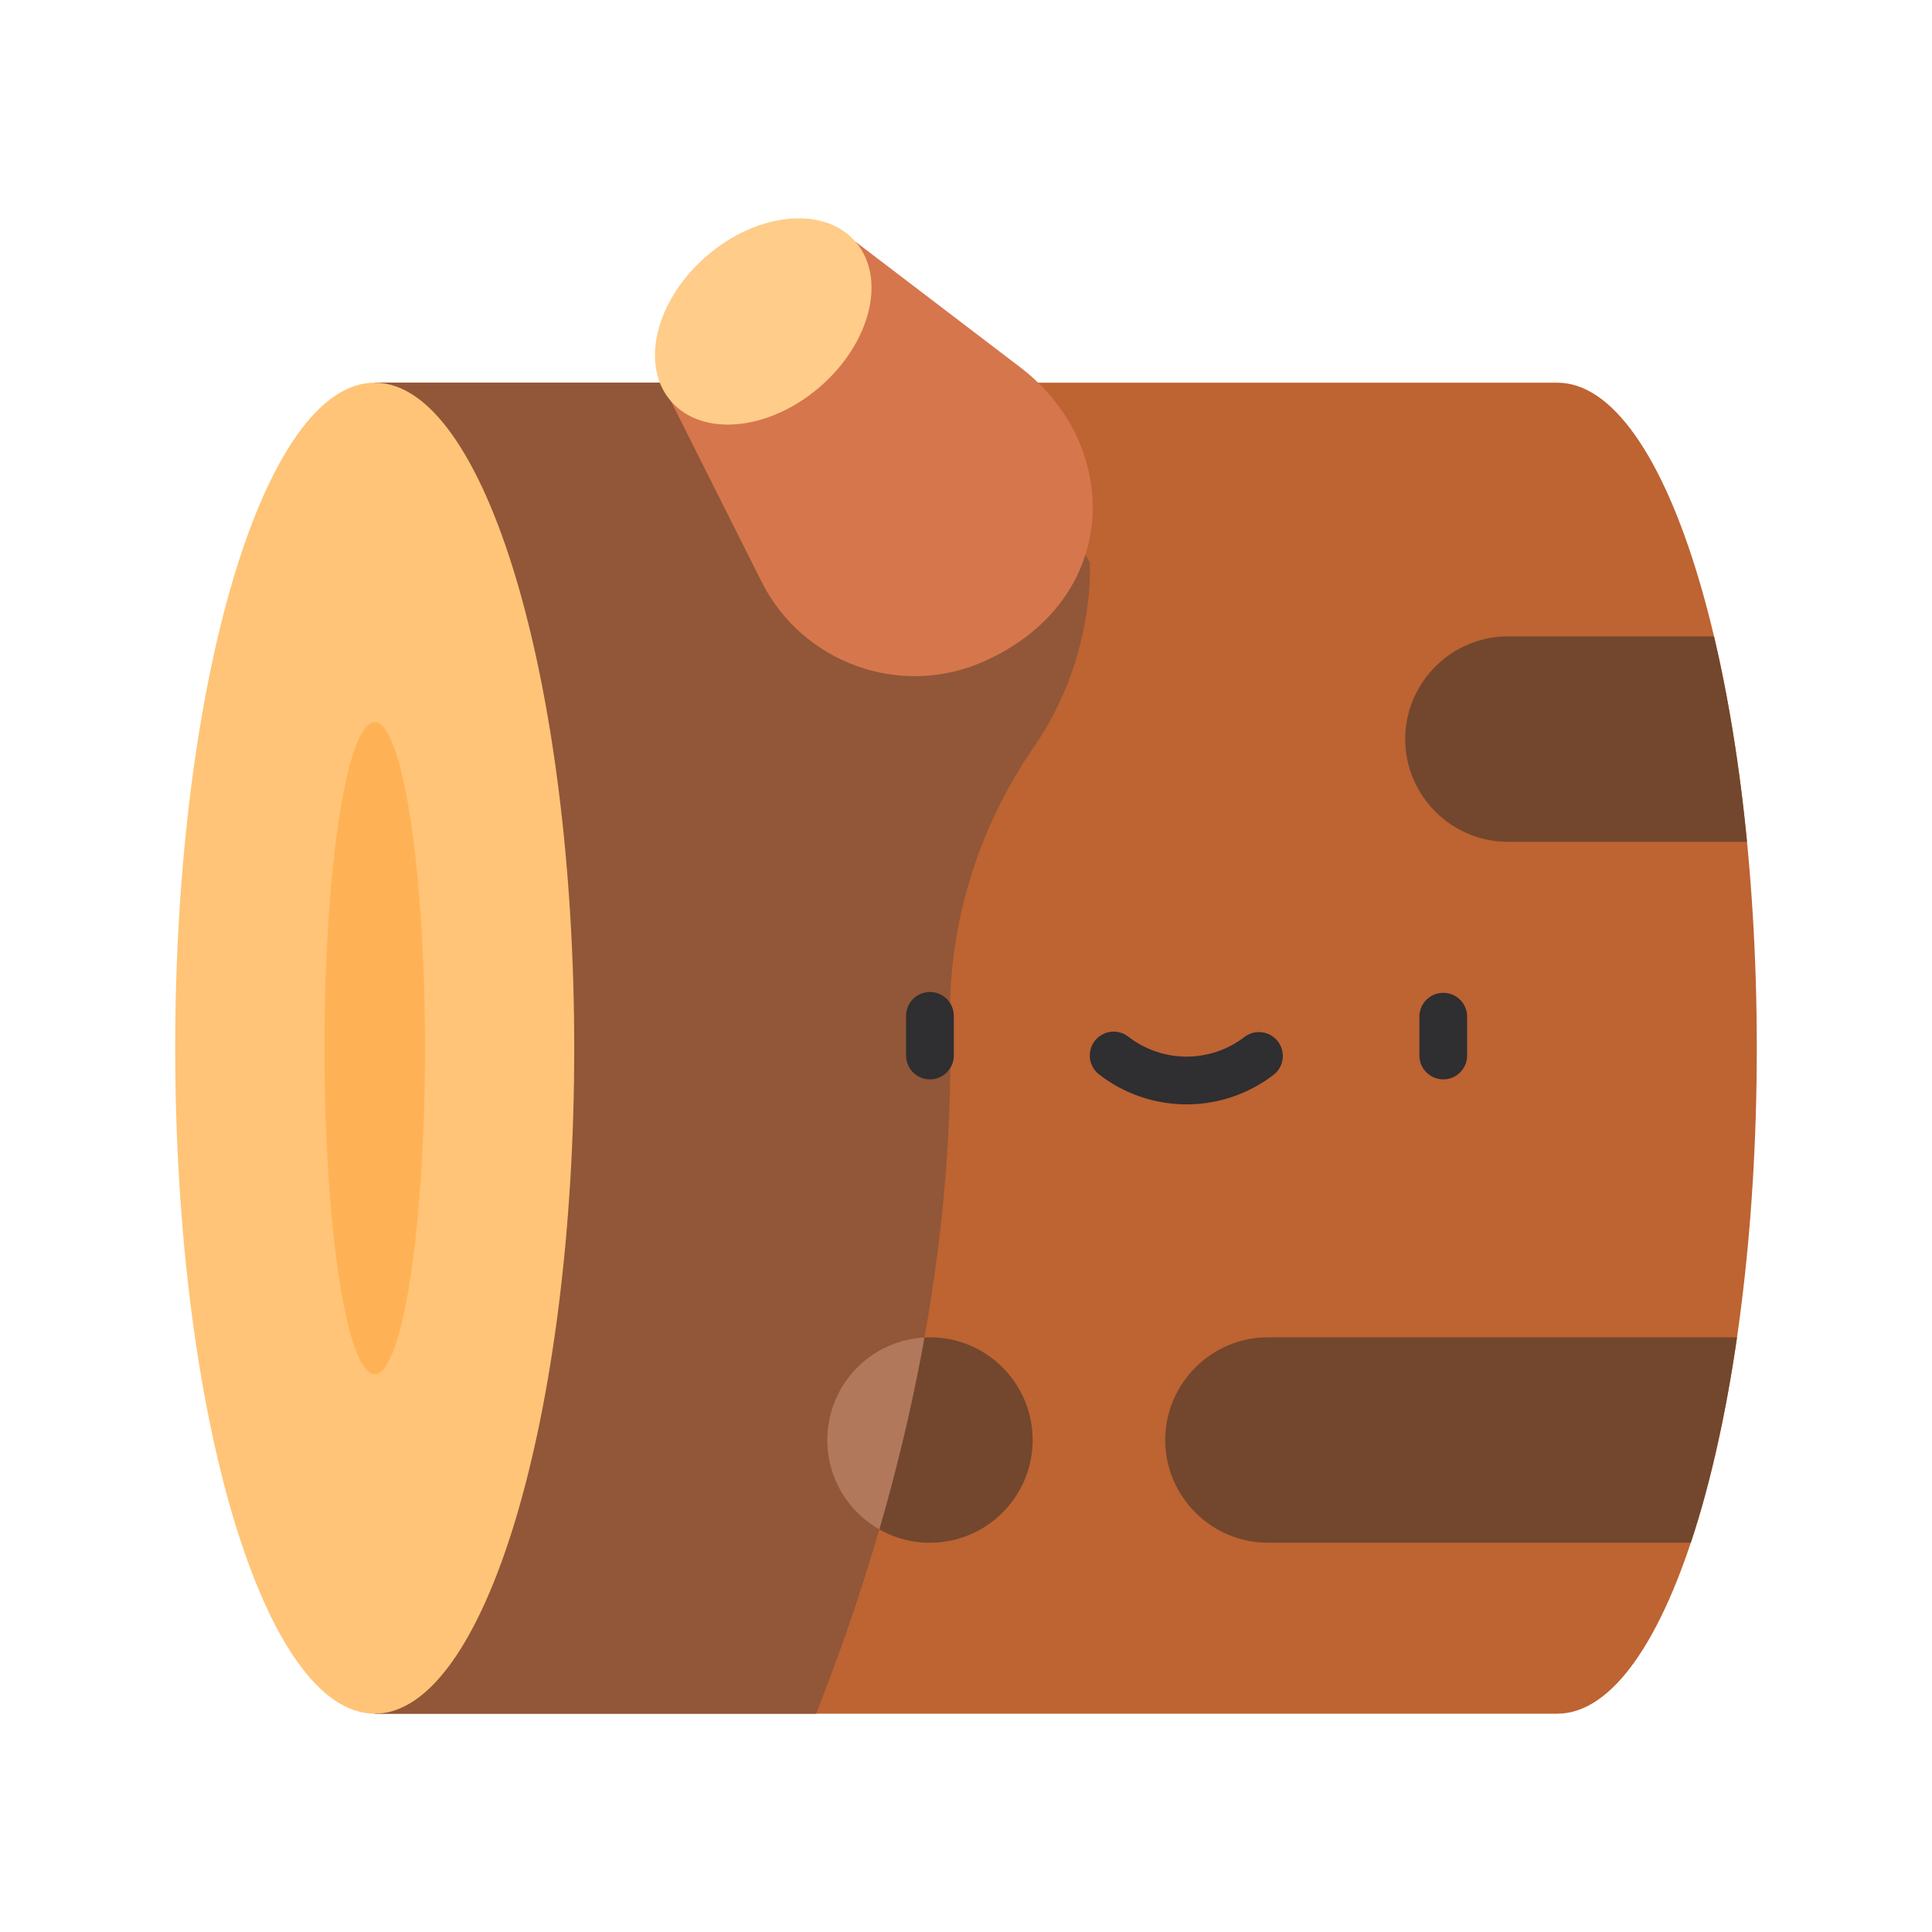 <svg xmlns="http://www.w3.org/2000/svg" width="128" height="128"><path d="M103.174 25.353H24.826v88.183h78.348c7.3 0 13.218-19.74 13.218-44.091 0-24.352-5.919-44.092-13.218-44.092zm0 0" fill="#be6332"/><path d="M24.826 113.536h29.246c7.71-19.504 9.108-35.438 8.867-45.592-.156-6.588 1.82-13.047 5.566-18.468 4.122-5.965 3.697-12.203 3.697-12.203l-6.627-11.92H24.826zm0 0" fill="#915738"/><path d="M44.447 26.57l5.998 11.953c2.722 5.426 9.234 7.769 14.773 5.285 9.075-4.072 9.174-14.291 2.386-19.466l-10.919-8.323zm0 0" fill="#d6764d"/><path d="M38.044 69.445c0-24.352-5.917-44.092-13.218-44.092-7.3 0-13.218 19.74-13.218 44.092 0 24.35 5.919 44.091 13.218 44.091 7.3 0 13.218-19.74 13.218-44.091zm0 0" fill="#ffc477"/><path d="M46.823 16.955c-3.38 2.913-4.443 7.22-2.376 9.618 2.069 2.398 6.485 1.98 9.864-.934 3.38-2.914 4.442-7.22 2.374-9.618-2.068-2.398-6.483-1.98-9.862.934zm0 0" fill="#ffcc89"/><path d="M95.62 71.51a1.582 1.582 0 0 1-1.581-1.58v-2.626a1.582 1.582 0 0 1 3.162 0v2.625c0 .873-.707 1.582-1.581 1.582zm-34.01 0a1.581 1.581 0 0 1-1.58-1.58v-2.626a1.581 1.581 0 1 1 3.162 0v2.625c0 .873-.709 1.582-1.582 1.582zm17.005 1.656a9.448 9.448 0 0 1-5.8-1.986 1.58 1.58 0 1 1 1.938-2.499 6.302 6.302 0 0 0 7.725 0 1.582 1.582 0 0 1 1.938 2.499 9.448 9.448 0 0 1-5.8 1.986zm0 0" fill="#2f2e31"/><path d="M115.082 88.6H84.005c-3.743 0-6.805 3.061-6.805 6.804 0 3.743 3.062 6.806 6.805 6.806h28.014c1.268-3.811 2.312-8.428 3.063-13.61zm-1.524-46.437H99.905c-3.743 0-6.805 3.062-6.805 6.805 0 3.742 3.062 6.805 6.805 6.805h15.84c-.488-4.986-1.234-9.582-2.187-13.61zM68.415 95.404a6.805 6.805 0 1 1-13.61.001 6.805 6.805 0 0 1 13.61 0zm0 0" fill="#72472e"/><path d="M54.805 95.404a6.803 6.803 0 0 0 3.453 5.924c1.31-4.51 2.283-8.763 2.991-12.719a6.805 6.805 0 0 0-6.444 6.795zm0 0" fill="#b2785b"/><path d="M28.158 69.445c0-11.93-1.492-21.6-3.332-21.6-1.84 0-3.332 9.67-3.332 21.6 0 11.93 1.492 21.6 3.332 21.6 1.84 0 3.332-9.67 3.332-21.6zm0 0" fill="#ffb255"/></svg>